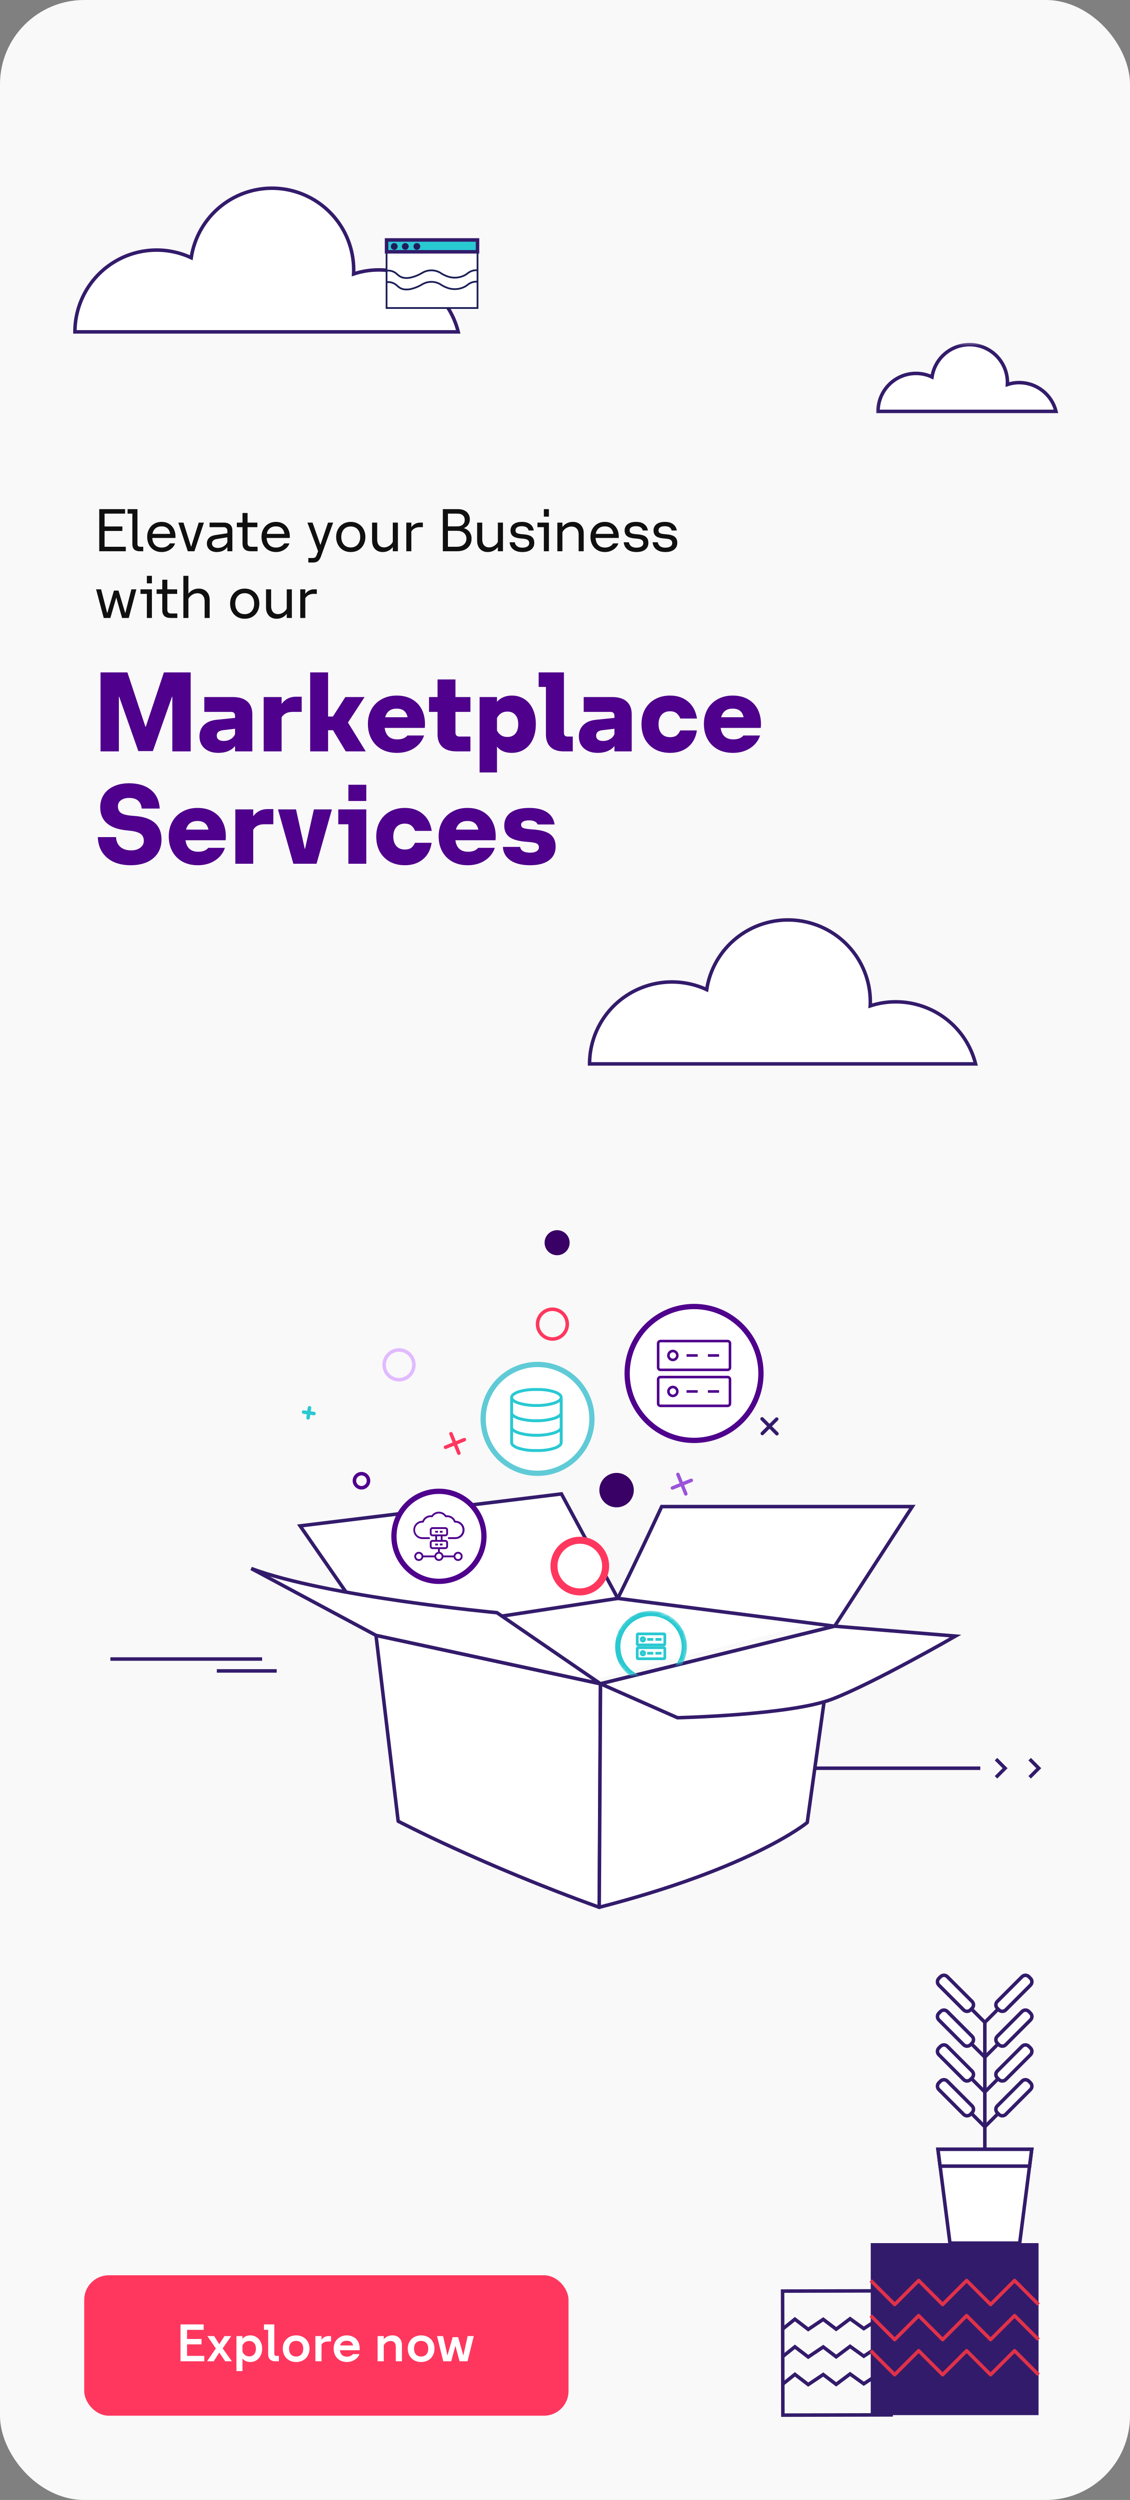<svg width="322" height="712" viewBox="0 0 322 712" fill="none" xmlns="http://www.w3.org/2000/svg">
<rect x="0" y="0" width="322" height="712" fill="#808080" stroke="none"/>
<rect width="322" height="712" rx="24" fill="#F9F9F9"/>
<mask id="mask0_2225_15883" style="mask-type:luminance" maskUnits="userSpaceOnUse" x="19" y="52" width="117" height="46">
<path d="M135.072 52H19V97.421H135.072V52Z" fill="white"/>
</mask>
<g mask="url(#mask0_2225_15883)">
<path d="M130.576 94.518H21.349C21.349 90.602 22.337 86.748 24.221 83.314C26.105 79.88 28.825 76.977 32.128 74.872C35.431 72.767 39.212 71.529 43.12 71.272C47.028 71.016 50.938 71.748 54.488 73.402C55.366 67.597 58.405 62.337 62.996 58.677C67.587 55.017 73.391 53.227 79.246 53.666C85.101 54.104 90.574 56.739 94.569 61.041C98.564 65.344 100.786 70.998 100.789 76.869C100.789 77.247 100.789 77.647 100.767 78.025C103.097 77.253 105.536 76.862 107.991 76.869C113.185 76.869 118.23 78.606 122.323 81.804C126.415 85.003 129.321 89.478 130.576 94.518Z" fill="white" stroke="#331B6B"/>
</g>
<mask id="mask1_2225_15883" style="mask-type:luminance" maskUnits="userSpaceOnUse" x="249" y="97" width="55" height="22">
<path d="M303 97.42H249.107V118.509H303V97.42Z" fill="white"/>
</mask>
<g mask="url(#mask1_2225_15883)">
<path d="M300.912 117.163H250.198C250.198 115.344 250.657 113.555 251.532 111.961C252.407 110.367 253.669 109.019 255.203 108.041C256.737 107.064 258.492 106.489 260.307 106.37C262.121 106.251 263.937 106.591 265.585 107.358C265.99 104.661 267.4 102.216 269.532 100.515C271.665 98.813 274.361 97.981 277.081 98.185C279.802 98.388 282.344 99.613 284.199 101.613C286.054 103.613 287.084 106.241 287.083 108.968C287.083 109.144 287.083 109.329 287.073 109.505C288.154 109.147 289.287 108.966 290.427 108.968C292.838 108.968 295.181 109.775 297.081 111.26C298.981 112.745 300.33 114.823 300.912 117.163Z" fill="white" stroke="#331B6B"/>
</g>
<path d="M111.857 70.191C111.856 70.095 111.883 70.001 111.936 69.92C111.989 69.84 112.064 69.777 112.152 69.74C112.241 69.702 112.338 69.692 112.433 69.71C112.527 69.728 112.614 69.774 112.682 69.841C112.75 69.909 112.797 69.995 112.816 70.089C112.835 70.183 112.826 70.281 112.789 70.37C112.753 70.459 112.691 70.534 112.611 70.588C112.531 70.641 112.437 70.67 112.341 70.67C112.214 70.67 112.091 70.62 112 70.53C111.91 70.44 111.858 70.318 111.857 70.191Z" fill="white" stroke="#1C1E56" stroke-width="0.5"/>
<path d="M115.008 70.19C115.007 70.095 115.035 70.002 115.087 69.922C115.14 69.843 115.215 69.78 115.303 69.743C115.391 69.707 115.487 69.697 115.581 69.715C115.675 69.733 115.761 69.778 115.828 69.845C115.896 69.912 115.942 69.998 115.962 70.091C115.981 70.184 115.972 70.281 115.936 70.37C115.9 70.458 115.838 70.533 115.759 70.587C115.68 70.64 115.587 70.669 115.492 70.669C115.429 70.67 115.366 70.658 115.307 70.634C115.249 70.61 115.195 70.575 115.15 70.53C115.105 70.486 115.07 70.433 115.045 70.374C115.021 70.316 115.008 70.254 115.008 70.19Z" fill="white" stroke="#1C1E56" stroke-width="0.5"/>
<path d="M118.306 70.191C118.305 70.095 118.333 70.001 118.385 69.92C118.438 69.84 118.513 69.777 118.602 69.74C118.69 69.702 118.788 69.692 118.882 69.71C118.976 69.728 119.063 69.774 119.131 69.841C119.199 69.909 119.246 69.995 119.265 70.089C119.284 70.183 119.275 70.281 119.238 70.37C119.202 70.459 119.14 70.534 119.06 70.588C118.98 70.641 118.887 70.67 118.791 70.67C118.663 70.67 118.541 70.62 118.45 70.53C118.359 70.44 118.308 70.318 118.306 70.191Z" fill="white" stroke="#1C1E56" stroke-width="0.5"/>
<path d="M136.074 71.715H110.154V87.724H136.074V71.715Z" fill="white" stroke="#1C1E56" stroke-width="0.5"/>
<path d="M110.153 68.335V71.715H136.073V68.335H110.153ZM112.34 70.67C112.245 70.669 112.152 70.64 112.073 70.587C111.994 70.534 111.933 70.458 111.897 70.37C111.861 70.282 111.852 70.185 111.871 70.091C111.89 69.998 111.936 69.912 112.004 69.845C112.072 69.778 112.158 69.733 112.251 69.715C112.345 69.697 112.442 69.707 112.529 69.744C112.617 69.781 112.692 69.843 112.745 69.922C112.797 70.002 112.825 70.095 112.825 70.19C112.824 70.318 112.772 70.44 112.682 70.53C112.591 70.619 112.469 70.67 112.341 70.67H112.34ZM115.491 70.67C115.396 70.67 115.302 70.642 115.222 70.589C115.143 70.537 115.081 70.462 115.044 70.373C115.007 70.285 114.997 70.188 115.016 70.094C115.034 70.001 115.08 69.915 115.148 69.847C115.215 69.779 115.301 69.734 115.395 69.715C115.489 69.697 115.586 69.706 115.674 69.743C115.762 69.78 115.837 69.842 115.89 69.922C115.943 70.001 115.971 70.095 115.97 70.19C115.97 70.317 115.92 70.439 115.83 70.529C115.74 70.618 115.619 70.669 115.492 70.67H115.491ZM118.79 70.67C118.694 70.669 118.601 70.64 118.522 70.587C118.444 70.534 118.382 70.458 118.346 70.37C118.31 70.282 118.301 70.185 118.32 70.091C118.339 69.998 118.386 69.912 118.453 69.845C118.521 69.778 118.607 69.733 118.701 69.715C118.794 69.697 118.891 69.707 118.979 69.744C119.067 69.781 119.142 69.843 119.194 69.922C119.247 70.002 119.275 70.095 119.274 70.19C119.273 70.318 119.222 70.44 119.131 70.529C119.041 70.619 118.918 70.67 118.791 70.67H118.79Z" fill="#29C9D2" stroke="#331B6B"/>
<path d="M112.826 70.19C112.826 70.286 112.797 70.38 112.744 70.459C112.691 70.539 112.615 70.601 112.527 70.638C112.438 70.674 112.341 70.684 112.247 70.665C112.153 70.647 112.066 70.6 111.999 70.533C111.931 70.465 111.885 70.379 111.866 70.285C111.847 70.191 111.857 70.093 111.894 70.005C111.93 69.916 111.992 69.841 112.072 69.787C112.152 69.734 112.245 69.706 112.341 69.706C112.405 69.706 112.468 69.718 112.527 69.742C112.586 69.766 112.639 69.802 112.684 69.847C112.729 69.892 112.765 69.946 112.789 70.005C112.813 70.063 112.826 70.126 112.826 70.19Z" stroke="#1C1E56" stroke-width="0.5"/>
<path d="M115.971 70.19C115.971 70.285 115.942 70.379 115.889 70.457C115.835 70.536 115.76 70.598 115.672 70.634C115.583 70.67 115.486 70.679 115.393 70.66C115.3 70.641 115.214 70.594 115.147 70.526C115.08 70.459 115.035 70.373 115.016 70.279C114.998 70.186 115.008 70.089 115.045 70.001C115.082 69.913 115.144 69.838 115.224 69.786C115.303 69.733 115.397 69.705 115.492 69.706C115.555 69.706 115.618 69.718 115.677 69.743C115.735 69.767 115.788 69.803 115.833 69.848C115.877 69.893 115.913 69.946 115.936 70.005C115.96 70.064 115.972 70.127 115.971 70.19Z" stroke="#1C1E56" stroke-width="0.5"/>
<path d="M119.275 70.19C119.275 70.286 119.246 70.38 119.193 70.459C119.14 70.539 119.064 70.601 118.976 70.638C118.887 70.674 118.79 70.684 118.696 70.665C118.602 70.647 118.516 70.6 118.448 70.533C118.38 70.465 118.334 70.379 118.315 70.285C118.297 70.191 118.306 70.093 118.343 70.005C118.38 69.916 118.442 69.841 118.521 69.787C118.601 69.734 118.695 69.706 118.791 69.706C118.854 69.706 118.917 69.718 118.976 69.742C119.035 69.767 119.088 69.802 119.133 69.847C119.178 69.892 119.214 69.946 119.238 70.005C119.263 70.064 119.275 70.126 119.275 70.19Z" stroke="#1C1E56" stroke-width="0.5"/>
<path d="M112.826 70.19C112.826 70.286 112.797 70.38 112.744 70.459C112.691 70.539 112.615 70.601 112.527 70.638C112.438 70.674 112.341 70.684 112.247 70.665C112.153 70.647 112.066 70.6 111.999 70.533C111.931 70.465 111.885 70.379 111.866 70.285C111.847 70.191 111.857 70.093 111.894 70.005C111.93 69.916 111.992 69.841 112.072 69.787C112.152 69.734 112.245 69.706 112.341 69.706C112.405 69.706 112.468 69.718 112.527 69.742C112.586 69.766 112.639 69.802 112.684 69.847C112.729 69.892 112.765 69.946 112.789 70.005C112.813 70.063 112.826 70.126 112.826 70.19Z" fill="#1C1E56"/>
<path d="M115.971 70.19C115.971 70.285 115.942 70.379 115.889 70.457C115.835 70.536 115.76 70.598 115.672 70.634C115.583 70.67 115.486 70.679 115.393 70.66C115.3 70.641 115.214 70.594 115.147 70.526C115.08 70.459 115.035 70.373 115.016 70.279C114.998 70.186 115.008 70.089 115.045 70.001C115.082 69.913 115.144 69.838 115.224 69.786C115.303 69.733 115.397 69.705 115.492 69.706C115.555 69.706 115.618 69.718 115.677 69.743C115.735 69.767 115.788 69.803 115.833 69.848C115.877 69.893 115.913 69.946 115.936 70.005C115.96 70.064 115.972 70.127 115.971 70.19Z" fill="#1C1E56"/>
<path d="M119.275 70.19C119.275 70.286 119.246 70.38 119.193 70.459C119.14 70.539 119.064 70.601 118.976 70.638C118.887 70.674 118.79 70.684 118.696 70.665C118.602 70.647 118.516 70.6 118.448 70.533C118.38 70.465 118.334 70.379 118.315 70.285C118.297 70.191 118.306 70.093 118.343 70.005C118.38 69.916 118.442 69.841 118.521 69.787C118.601 69.734 118.695 69.706 118.791 69.706C118.854 69.706 118.917 69.718 118.976 69.742C119.035 69.767 119.088 69.802 119.133 69.847C119.178 69.892 119.214 69.946 119.238 70.005C119.263 70.064 119.275 70.126 119.275 70.19Z" fill="#1C1E56"/>
<path d="M136.002 76.958C135.044 76.894 134.096 77.186 133.339 77.777C132.986 78.07 132.596 78.318 132.18 78.513C131.383 78.877 130.519 79.07 129.643 79.079C128.768 79.088 127.9 78.912 127.096 78.564C126.486 78.311 125.904 77.995 125.359 77.622C124.575 77.192 123.691 76.978 122.797 76.999C121.903 77.021 121.03 77.278 120.267 77.745C119.279 78.342 118.202 78.779 117.077 79.04C116.384 79.204 115.666 79.225 114.965 79.105C114.496 79.007 114.054 78.807 113.671 78.521C113.314 78.266 113.019 77.932 112.654 77.691C111.9 77.18 110.983 76.967 110.081 77.095" stroke="#1C1E56" stroke-width="0.5"/>
<path d="M136.002 80.224C135.044 80.16 134.096 80.452 133.339 81.043C132.986 81.338 132.596 81.587 132.18 81.783C131.383 82.147 130.519 82.34 129.643 82.349C128.768 82.357 127.9 82.182 127.096 81.834C126.486 81.581 125.904 81.265 125.359 80.892C124.575 80.462 123.691 80.247 122.797 80.269C121.903 80.29 121.03 80.547 120.267 81.014C119.278 81.612 118.202 82.049 117.077 82.31C116.384 82.473 115.666 82.495 114.965 82.374C114.496 82.276 114.054 82.077 113.671 81.79C113.314 81.535 113.019 81.202 112.654 80.961C111.9 80.449 110.983 80.237 110.081 80.365" stroke="#1C1E56" stroke-width="0.5"/>
<path d="M253.851 652.436L223 652.51L223.084 687.835L253.936 687.761L253.851 652.436Z" stroke="#331B6B"/>
<path d="M223.021 663.309L226.511 660.51L230.309 663.419L234.585 660.554L238.277 663.356L242.238 660.389L246.14 663.19L250.208 660.533L253.873 663.158" stroke="#331B6B"/>
<path d="M223.021 671.168L226.511 668.37L230.309 671.278L234.585 668.413L238.277 671.215L242.238 668.249L246.14 671.049L250.209 668.395L253.873 671.021" stroke="#331B6B"/>
<path d="M223.021 679.028L226.511 676.229L230.309 679.138L234.585 676.273L238.277 679.075L242.238 676.108L246.14 678.908L250.209 676.255L253.873 678.88" stroke="#331B6B"/>
<path d="M295.938 638.845H248.119V687.835H295.938V638.845Z" fill="#331B6B"/>
<path d="M293.995 612.125L293.378 616.922L290.568 638.847H270.698L267.89 616.921L267.273 612.125L293.995 612.125Z" fill="white" stroke="#331B6B"/>
<path d="M293.995 612.125L293.378 616.921H267.889L267.273 612.125H293.995Z" fill="white" stroke="#331B6B"/>
<path d="M280.635 612.124L280.636 575.975" stroke="#331B6B"/>
<path d="M286.449 599.906L280.635 605.72L274.821 599.903" stroke="#331B6B"/>
<path d="M293.644 593.189L293.167 592.713C292.634 592.179 291.769 592.179 291.236 592.713L284.178 599.771C283.644 600.304 283.644 601.169 284.178 601.702L284.654 602.179C285.188 602.712 286.052 602.712 286.586 602.179L293.644 595.121C294.177 594.587 294.177 593.723 293.644 593.189Z" fill="white" stroke="#331B6B" stroke-width="1"/>
<path d="M276.525 602.179L277.002 601.702C277.535 601.169 277.535 600.304 277.002 599.77L269.943 592.711C269.409 592.177 268.545 592.177 268.011 592.711L267.534 593.187C267.001 593.721 267.001 594.586 267.534 595.119L274.593 602.179C275.127 602.712 275.991 602.712 276.525 602.179Z" fill="white" stroke="#331B6B"/>
<path d="M286.449 589.993L280.635 595.806L274.822 589.989" stroke="#331B6B"/>
<path d="M293.644 583.275L293.167 582.798C292.634 582.265 291.769 582.265 291.236 582.798L284.178 589.856C283.645 590.39 283.645 591.254 284.178 591.788L284.655 592.264C285.188 592.798 286.053 592.798 286.586 592.264L293.644 585.206C294.177 584.673 294.177 583.808 293.644 583.275Z" fill="white" stroke="#331B6B" stroke-width="1"/>
<path d="M276.525 592.264L277.002 591.787C277.535 591.254 277.536 590.389 277.002 589.856L269.943 582.796C269.41 582.263 268.545 582.263 268.012 582.796L267.535 583.273C267.002 583.806 267.001 584.671 267.535 585.204L274.594 592.264C275.127 592.797 275.992 592.797 276.525 592.264Z" fill="white" stroke="#331B6B"/>
<path d="M286.45 580.077L280.636 585.891L274.822 580.074" stroke="#331B6B"/>
<path d="M293.645 573.359L293.168 572.883C292.635 572.349 291.77 572.349 291.237 572.883L284.179 579.941C283.645 580.474 283.645 581.339 284.179 581.872L284.655 582.349C285.188 582.882 286.053 582.882 286.586 582.349L293.645 575.291C294.178 574.757 294.178 573.893 293.645 573.359Z" fill="white" stroke="#331B6B" stroke-width="1"/>
<path d="M276.526 582.35L277.003 581.873C277.536 581.34 277.536 580.475 277.003 579.941L269.944 572.882C269.41 572.348 268.546 572.348 268.012 572.882L267.535 573.358C267.002 573.892 267.002 574.757 267.535 575.29L274.594 582.35C275.128 582.883 275.992 582.883 276.526 582.35Z" fill="white" stroke="#331B6B"/>
<path d="M286.45 570.164L280.636 575.978L274.823 570.161" stroke="#331B6B"/>
<path d="M293.645 563.444L293.169 562.968C292.635 562.434 291.771 562.434 291.237 562.968L284.179 570.026C283.646 570.559 283.646 571.424 284.179 571.957L284.656 572.434C285.189 572.967 286.054 572.967 286.587 572.434L293.645 565.376C294.179 564.842 294.179 563.978 293.645 563.444Z" fill="white" stroke="#331B6B" stroke-width="1"/>
<path d="M276.526 572.433L277.003 571.957C277.537 571.423 277.537 570.559 277.003 570.025L269.944 562.966C269.411 562.432 268.546 562.432 268.013 562.965L267.536 563.442C267.003 563.975 267.003 564.84 267.536 565.374L274.595 572.433C275.128 572.967 275.993 572.967 276.526 572.433Z" fill="white" stroke="#331B6B"/>
<path d="M295.939 656.329L289.108 649.497L282.276 656.328L275.445 649.497L268.614 656.328L261.783 649.496L254.951 656.327L248.12 649.495" stroke="#E03248" stroke-linejoin="round"/>
<path d="M295.938 666.326L289.107 659.494L282.276 666.325L275.445 659.494L268.61 666.325L261.779 659.493L254.948 666.324L248.117 659.492" stroke="#E03248" stroke-linejoin="round"/>
<path d="M295.938 676.325L289.107 669.494L282.275 676.325L275.444 669.494L268.61 676.322L261.779 669.49L254.948 676.321L248.117 669.49" stroke="#E03248" stroke-linejoin="round"/>
<path d="M210.63 503.594H279.343" stroke="#331B6B"/>
<path d="M283.821 501.007L286.407 503.594L283.821 506.181" stroke="#331B6B"/>
<path d="M293.413 501.008L296 503.594L293.413 506.181" stroke="#331B6B"/>
<path d="M31.462 472.498H74.687" stroke="#331B6B"/>
<path d="M61.785 475.881H78.841" stroke="#331B6B"/>
<path d="M176.046 455.221L159.987 425.47L85.523 434.578L107.144 465.753L176.046 455.221Z" fill="white" stroke="#331B6B"/>
<path d="M107.142 465.753L113.465 518.687C113.465 518.687 137.21 531.156 170.807 543.216L171.117 479.548L107.142 465.753Z" fill="white" stroke="#331B6B" stroke-linejoin="round"/>
<path d="M171.117 479.545L237.834 463.142L230.024 519.059C230.024 519.059 214.663 531.9 170.747 543.199L171.117 479.545Z" fill="white" stroke="#331B6B" stroke-linecap="round" stroke-linejoin="round"/>
<path d="M113.696 465.492L171.117 477.867L228.536 463.142L176.882 455.966L113.696 465.492Z" fill="white"/>
<path d="M176.046 455.221C176.046 455.221 180.741 445.855 188.552 429.081H259.967L237.835 463.142L176.046 455.221Z" fill="white" stroke="#331B6B"/>
<path d="M237.834 463.142L171.117 479.545L193.06 489.214C193.06 489.214 225.287 488.468 237.163 483.902C249.038 479.335 272.286 465.962 272.286 465.962L237.834 463.142Z" fill="white" stroke="#331B6B"/>
<path opacity="0.998" d="M176.88 455.966V476.177L228.534 463.142L176.88 455.966Z" fill="white"/>
<path d="M171.117 479.545L141.609 459.297C141.609 459.297 93.35 454.825 71.588 446.717L107.14 465.752L171.117 479.545Z" fill="white" stroke="#331B6B"/>
<mask id="mask2_2225_15883" style="mask-type:luminance" maskUnits="userSpaceOnUse" x="174" y="458" width="22" height="20">
<path d="M179.698 477.128L195.066 473.455C195.066 473.455 199.34 463.506 188.932 459.397C178.523 455.288 174.979 466.679 174.979 466.679L174.667 472.737L179 477.128H179.698Z" fill="white"/>
</mask>
<g mask="url(#mask2_2225_15883)">
<path d="M185.511 478.468C190.745 478.468 194.988 474.224 194.988 468.99C194.988 463.756 190.745 459.513 185.511 459.513C180.277 459.513 176.034 463.756 176.034 468.99C176.034 474.224 180.277 478.468 185.511 478.468Z" stroke="#29C9D2" stroke-width="1.5"/>
</g>
<path d="M88.191 400.939L87.788 403.808" stroke="#29C9D2" stroke-width="1" stroke-linecap="round"/>
<path d="M86.51 402.166L89.469 402.582" stroke="#29C9D2" stroke-width="1" stroke-linecap="round"/>
<path d="M165.218 453.827C169.529 453.827 173.023 450.332 173.023 446.022C173.023 441.711 169.529 438.217 165.218 438.217C160.908 438.217 157.413 441.711 157.413 446.022C157.413 450.332 160.908 453.827 165.218 453.827Z" fill="white"/>
<path d="M165.218 453.381C169.283 453.381 172.577 450.086 172.577 446.022C172.577 441.958 169.283 438.663 165.218 438.663C161.154 438.663 157.859 441.958 157.859 446.022C157.859 450.086 161.154 453.381 165.218 453.381Z" stroke="#FF375E" stroke-width="2"/>
<path d="M175.699 429.297C178.409 429.297 180.605 427.101 180.605 424.391C180.605 421.682 178.409 419.485 175.699 419.485C172.99 419.485 170.793 421.682 170.793 424.391C170.793 427.101 172.99 429.297 175.699 429.297Z" fill="#390065"/>
<path d="M158.752 357.492C160.722 357.492 162.319 355.895 162.319 353.924C162.319 351.954 160.722 350.356 158.752 350.356C156.781 350.356 155.184 351.954 155.184 353.924C155.184 355.895 156.781 357.492 158.752 357.492Z" fill="#390065"/>
<path d="M157.413 381.353C159.753 381.353 161.65 379.456 161.65 377.116C161.65 374.776 159.753 372.879 157.413 372.879C155.073 372.879 153.177 374.776 153.177 377.116C153.177 379.456 155.073 381.353 157.413 381.353Z" stroke="#FF375E"/>
<path d="M113.706 392.949C116.046 392.949 117.943 391.052 117.943 388.712C117.943 386.372 116.046 384.475 113.706 384.475C111.366 384.475 109.469 386.372 109.469 388.712C109.469 391.052 111.366 392.949 113.706 392.949Z" stroke="#E1BAFF"/>
<path d="M103.002 423.722C104.111 423.722 105.009 422.824 105.009 421.715C105.009 420.607 104.111 419.708 103.002 419.708C101.894 419.708 100.995 420.607 100.995 421.715C100.995 422.824 101.894 423.722 103.002 423.722Z" stroke="#4F008C"/>
<path d="M153.177 419.932C161.921 419.932 169.009 412.843 169.009 404.099C169.009 395.355 161.921 388.266 153.177 388.266C144.432 388.266 137.344 395.355 137.344 404.099C137.344 412.843 144.432 419.932 153.177 419.932Z" fill="white"/>
<path d="M153.177 419.598C161.736 419.598 168.675 412.659 168.675 404.099C168.675 395.54 161.736 388.601 153.177 388.601C144.617 388.601 137.678 395.54 137.678 404.099C137.678 412.659 144.617 419.598 153.177 419.598Z" stroke="#60CBD6" stroke-width="1.5"/>
<path d="M152.436 395.323C150.797 395.294 149.162 395.525 147.595 396.009C147.036 396.182 146.511 396.451 146.044 396.804C145.859 396.937 145.705 397.108 145.591 397.305C145.477 397.503 145.406 397.722 145.382 397.948V397.967C145.379 397.982 145.377 397.997 145.376 398.012V402.33C145.376 402.338 145.376 402.347 145.376 402.356V406.467C145.376 406.475 145.376 406.484 145.376 406.493V410.837C145.389 411.076 145.457 411.308 145.572 411.518C145.688 411.727 145.85 411.907 146.045 412.045C146.512 412.398 147.037 412.667 147.596 412.841C149.163 413.324 150.798 413.555 152.437 413.526H153.268C154.906 413.555 156.538 413.324 158.103 412.841C158.662 412.667 159.187 412.398 159.654 412.045C159.85 411.907 160.012 411.727 160.129 411.518C160.246 411.309 160.314 411.076 160.329 410.837V397.971C160.327 397.958 160.325 397.945 160.323 397.932C160.295 397.708 160.222 397.491 160.107 397.297C159.991 397.102 159.837 396.933 159.654 396.801C159.186 396.449 158.662 396.18 158.102 396.006C156.537 395.523 154.905 395.291 153.268 395.321H152.436V395.323ZM152.436 396.15H153.267C154.814 396.123 156.356 396.339 157.836 396.79C158.301 396.934 158.738 397.155 159.13 397.443C159.407 397.669 159.499 397.858 159.499 398.012C159.499 398.156 159.402 398.347 159.103 398.575C158.68 398.865 158.214 399.086 157.721 399.228C156.139 399.683 154.499 399.9 152.854 399.874C151.206 399.9 149.563 399.683 147.98 399.228C147.487 399.086 147.02 398.865 146.597 398.575C146.299 398.347 146.208 398.156 146.208 398.012C146.222 397.896 146.261 397.785 146.324 397.686C146.387 397.588 146.472 397.505 146.571 397.443C146.965 397.155 147.403 396.934 147.869 396.79C149.349 396.339 150.89 396.123 152.436 396.15ZM159.497 399.305V402.356C159.497 402.499 159.399 402.69 159.101 402.918C158.678 403.209 158.211 403.429 157.718 403.571C156.137 404.026 154.497 404.244 152.851 404.217C151.204 404.244 149.561 404.026 147.977 403.571C147.485 403.429 147.018 403.209 146.595 402.918C146.297 402.69 146.206 402.499 146.206 402.356C146.206 402.343 146.206 402.33 146.206 402.317V399.309C146.674 399.617 147.185 399.854 147.722 400.014C149.388 400.498 151.117 400.728 152.851 400.699C154.582 400.728 156.308 400.497 157.971 400.014C158.512 399.854 159.026 399.615 159.497 399.305ZM159.497 403.649V406.493C159.497 406.636 159.399 406.827 159.101 407.055C158.678 407.346 158.211 407.566 157.718 407.708C156.137 408.163 154.497 408.381 152.851 408.354C151.204 408.381 149.561 408.163 147.977 407.708C147.484 407.566 147.018 407.346 146.595 407.055C146.297 406.827 146.206 406.636 146.206 406.493C146.206 406.48 146.206 406.467 146.206 406.454V403.655C146.674 403.963 147.185 404.2 147.722 404.36C149.388 404.843 151.117 405.074 152.851 405.045C154.582 405.074 156.308 404.843 157.971 404.36C158.512 404.199 159.026 403.96 159.497 403.649ZM159.497 407.786V410.837C159.497 410.991 159.405 411.18 159.127 411.405C158.736 411.694 158.299 411.915 157.834 412.058C156.354 412.51 154.812 412.726 153.265 412.698H152.436C150.889 412.726 149.348 412.51 147.868 412.058C147.402 411.914 146.963 411.694 146.57 411.405C146.47 411.344 146.386 411.261 146.323 411.163C146.26 411.064 146.22 410.953 146.206 410.837V407.792C146.675 408.099 147.186 408.337 147.723 408.497C149.389 408.98 151.117 409.211 152.852 409.182C154.583 409.211 156.309 408.98 157.972 408.497C158.512 408.336 159.027 408.097 159.497 407.786Z" fill="#29C9D2"/>
<path d="M125.079 450.705C132.345 450.705 138.236 444.814 138.236 437.548C138.236 430.282 132.345 424.391 125.079 424.391C117.813 424.391 111.922 430.282 111.922 437.548C111.922 444.814 117.813 450.705 125.079 450.705Z" fill="white"/>
<path d="M125.079 450.37C132.161 450.37 137.901 444.629 137.901 437.548C137.901 430.466 132.161 424.725 125.079 424.725C117.998 424.725 112.257 430.466 112.257 437.548C112.257 444.629 117.998 450.37 125.079 450.37Z" stroke="#4F008C" stroke-width="1.5"/>
<path d="M117.786 435.72C117.786 435.037 118.054 434.382 118.533 433.895C119.012 433.408 119.663 433.13 120.345 433.119C120.548 432.655 120.881 432.26 121.304 431.983C121.727 431.706 122.222 431.558 122.727 431.558C122.814 431.556 122.901 431.56 122.987 431.571C123.23 431.248 123.544 430.985 123.905 430.805C124.266 430.624 124.664 430.53 125.068 430.53C125.472 430.53 125.87 430.624 126.231 430.805C126.593 430.985 126.907 431.248 127.149 431.571C127.238 431.571 127.321 431.558 127.409 431.558C127.915 431.558 128.41 431.706 128.833 431.983C129.256 432.26 129.589 432.655 129.791 433.119C130.481 433.124 131.141 433.403 131.625 433.895C132.108 434.387 132.377 435.051 132.372 435.74C132.366 436.43 132.087 437.09 131.595 437.574C131.104 438.057 130.44 438.326 129.75 438.321H127.67V437.8H129.751C130.297 437.792 130.819 437.57 131.203 437.18C131.586 436.791 131.801 436.266 131.801 435.719C131.801 435.173 131.586 434.648 131.203 434.259C130.819 433.869 130.297 433.647 129.751 433.639H129.631C129.575 433.642 129.52 433.627 129.473 433.596C129.426 433.565 129.39 433.52 129.371 433.467C129.228 433.061 128.962 432.709 128.611 432.461C128.26 432.212 127.84 432.078 127.409 432.078C127.298 432.08 127.186 432.089 127.076 432.107C127.026 432.115 126.975 432.108 126.929 432.088C126.883 432.068 126.844 432.034 126.816 431.992C126.628 431.7 126.369 431.46 126.063 431.294C125.758 431.128 125.416 431.041 125.068 431.041C124.721 431.041 124.379 431.128 124.073 431.294C123.768 431.46 123.509 431.7 123.321 431.992C123.293 432.034 123.254 432.068 123.208 432.088C123.161 432.108 123.11 432.115 123.061 432.107C122.95 432.089 122.839 432.08 122.728 432.078C122.297 432.079 121.876 432.213 121.525 432.463C121.173 432.712 120.908 433.065 120.765 433.472C120.746 433.525 120.711 433.571 120.664 433.601C120.617 433.632 120.562 433.647 120.505 433.644H120.387C120.111 433.64 119.837 433.691 119.581 433.794C119.325 433.896 119.092 434.049 118.896 434.243C118.699 434.436 118.543 434.667 118.437 434.921C118.33 435.176 118.275 435.449 118.275 435.725C118.275 436.001 118.33 436.274 118.437 436.528C118.543 436.783 118.699 437.013 118.896 437.207C119.092 437.401 119.325 437.553 119.581 437.656C119.837 437.759 120.111 437.81 120.387 437.806H122.469V438.326H120.387C120.045 438.326 119.706 438.258 119.39 438.127C119.074 437.996 118.787 437.804 118.546 437.562C118.304 437.32 118.113 437.033 117.982 436.717C117.852 436.4 117.785 436.062 117.786 435.72ZM124.808 435.98H124.03V436.5H124.81L124.808 435.98ZM126.109 435.98H125.328V436.5H126.109V435.98ZM124.03 440.142H124.81V439.621H124.03V440.142ZM125.33 440.142H126.111V439.621H125.33V440.142ZM131.833 443.264C131.833 443.586 131.714 443.898 131.498 444.137C131.281 444.377 130.984 444.527 130.663 444.56C130.342 444.592 130.02 444.504 129.761 444.312C129.501 444.121 129.322 443.84 129.258 443.524H126.343C126.283 443.818 126.124 444.082 125.891 444.272C125.659 444.461 125.369 444.565 125.069 444.565C124.769 444.565 124.478 444.461 124.246 444.272C124.013 444.082 123.854 443.818 123.794 443.524H120.621C120.557 443.839 120.377 444.12 120.118 444.311C119.858 444.502 119.537 444.59 119.216 444.558C118.895 444.525 118.598 444.375 118.382 444.136C118.166 443.897 118.046 443.586 118.046 443.264C118.046 442.941 118.166 442.631 118.382 442.391C118.598 442.152 118.895 442.002 119.216 441.97C119.537 441.937 119.858 442.025 120.118 442.216C120.377 442.407 120.557 442.688 120.621 443.004H123.794C123.845 442.754 123.969 442.524 124.149 442.344C124.329 442.164 124.559 442.04 124.808 441.989V441.182H123.247C123.04 441.182 122.842 441.1 122.696 440.953C122.549 440.807 122.467 440.608 122.467 440.401V439.361C122.467 439.154 122.549 438.956 122.696 438.809C122.842 438.663 123.04 438.581 123.247 438.581H124.03V437.54H123.249C123.042 437.54 122.844 437.458 122.697 437.312C122.551 437.165 122.469 436.967 122.469 436.76V435.72C122.469 435.513 122.551 435.314 122.697 435.168C122.844 435.021 123.042 434.939 123.249 434.939H126.891C127.098 434.939 127.296 435.021 127.443 435.168C127.589 435.314 127.671 435.513 127.671 435.72V436.76C127.671 436.967 127.589 437.166 127.443 437.312C127.296 437.458 127.098 437.541 126.891 437.541H126.11V438.581H126.891C127.098 438.581 127.296 438.663 127.443 438.809C127.589 438.956 127.671 439.154 127.671 439.361V440.402C127.671 440.609 127.589 440.807 127.443 440.954C127.296 441.1 127.098 441.182 126.891 441.182H125.33V441.988C125.58 442.039 125.809 442.162 125.989 442.343C126.17 442.523 126.293 442.752 126.344 443.002H129.257C129.321 442.686 129.5 442.405 129.76 442.214C130.02 442.022 130.341 441.934 130.662 441.966C130.983 441.999 131.281 442.149 131.497 442.389C131.713 442.628 131.833 442.94 131.832 443.262L131.833 443.264ZM123.249 437.02H126.891C126.925 437.02 126.959 437.013 126.99 437C127.022 436.987 127.051 436.968 127.075 436.944C127.099 436.92 127.118 436.891 127.132 436.86C127.145 436.828 127.152 436.794 127.152 436.76V435.72C127.152 435.651 127.124 435.585 127.075 435.536C127.027 435.487 126.961 435.46 126.892 435.46H123.248C123.179 435.46 123.113 435.487 123.064 435.536C123.015 435.585 122.988 435.651 122.988 435.72V436.76C122.988 436.829 123.015 436.895 123.064 436.944C123.113 436.992 123.179 437.02 123.248 437.02H123.249ZM124.55 438.581H125.591V437.54H124.548L124.55 438.581ZM123.249 440.662H126.891C126.925 440.662 126.959 440.655 126.991 440.642C127.022 440.629 127.051 440.61 127.075 440.586C127.1 440.562 127.119 440.533 127.132 440.501C127.145 440.469 127.152 440.436 127.152 440.401V439.361C127.152 439.292 127.124 439.226 127.075 439.177C127.027 439.129 126.961 439.101 126.892 439.101H123.248C123.179 439.101 123.113 439.129 123.064 439.177C123.015 439.226 122.988 439.292 122.988 439.361V440.402C122.988 440.471 123.015 440.537 123.064 440.586C123.113 440.634 123.179 440.662 123.248 440.662H123.249ZM120.127 443.263C120.127 443.108 120.081 442.958 119.996 442.829C119.91 442.701 119.788 442.601 119.645 442.542C119.503 442.483 119.346 442.467 119.194 442.497C119.043 442.527 118.904 442.602 118.795 442.711C118.686 442.82 118.611 442.959 118.581 443.111C118.551 443.262 118.567 443.419 118.626 443.561C118.685 443.704 118.785 443.826 118.913 443.912C119.041 443.998 119.192 444.043 119.347 444.043C119.554 444.043 119.752 443.961 119.898 443.815C120.044 443.669 120.127 443.47 120.127 443.264L120.127 443.263ZM125.849 443.263C125.849 443.108 125.804 442.958 125.718 442.829C125.632 442.701 125.51 442.601 125.368 442.542C125.225 442.483 125.068 442.467 124.917 442.497C124.765 442.527 124.626 442.602 124.517 442.711C124.408 442.82 124.333 442.959 124.303 443.111C124.273 443.262 124.289 443.419 124.348 443.561C124.407 443.704 124.507 443.826 124.635 443.912C124.764 443.998 124.914 444.043 125.069 444.043C125.276 444.043 125.474 443.961 125.62 443.815C125.766 443.669 125.849 443.47 125.849 443.264L125.849 443.263ZM131.311 443.263C131.311 443.108 131.266 442.958 131.18 442.829C131.094 442.701 130.972 442.601 130.83 442.542C130.687 442.483 130.53 442.467 130.379 442.497C130.227 442.527 130.088 442.602 129.979 442.711C129.87 442.82 129.796 442.959 129.765 443.111C129.735 443.262 129.751 443.419 129.81 443.561C129.869 443.704 129.969 443.826 130.097 443.912C130.226 443.998 130.377 444.043 130.531 444.043C130.738 444.043 130.936 443.961 131.082 443.815C131.228 443.669 131.311 443.47 131.311 443.264L131.311 443.263Z" fill="#4F008C"/>
<path d="M197.776 410.565C208.491 410.565 217.177 401.879 217.177 391.165C217.177 380.45 208.491 371.764 197.776 371.764C187.061 371.764 178.375 380.45 178.375 391.165C178.375 401.879 187.061 410.565 197.776 410.565Z" fill="white"/>
<path d="M197.776 410.231C208.306 410.231 216.842 401.694 216.842 391.164C216.842 380.634 208.306 372.098 197.776 372.098C187.246 372.098 178.71 380.634 178.71 391.164C178.71 401.694 187.246 410.231 197.776 410.231Z" stroke="#4F008C" stroke-width="1.5"/>
<path d="M207.351 390.5H188.198C187.927 390.5 187.668 390.393 187.476 390.202C187.284 390.01 187.176 389.751 187.176 389.48V382.596C187.176 382.325 187.284 382.066 187.476 381.874C187.668 381.683 187.927 381.576 188.198 381.576H207.354C207.625 381.576 207.885 381.683 208.076 381.874C208.268 382.066 208.376 382.325 208.376 382.596V389.483C208.375 389.753 208.267 390.013 208.074 390.204C207.882 390.394 207.622 390.501 207.351 390.5ZM188.198 382.308C188.122 382.308 188.049 382.338 187.994 382.392C187.94 382.446 187.91 382.52 187.91 382.596V389.483C187.91 389.559 187.94 389.632 187.994 389.686C188.049 389.74 188.122 389.771 188.198 389.771H207.354C207.431 389.771 207.504 389.74 207.558 389.686C207.612 389.632 207.642 389.559 207.643 389.483V382.596C207.642 382.52 207.612 382.446 207.558 382.392C207.504 382.338 207.431 382.308 207.354 382.308H188.198Z" fill="#4F008C"/>
<path d="M191.739 387.674C191.415 387.674 191.099 387.578 190.83 387.398C190.561 387.219 190.351 386.963 190.228 386.664C190.104 386.365 190.071 386.036 190.134 385.719C190.198 385.402 190.353 385.11 190.582 384.881C190.811 384.653 191.102 384.497 191.42 384.434C191.737 384.371 192.066 384.403 192.365 384.527C192.664 384.651 192.919 384.86 193.099 385.129C193.279 385.398 193.375 385.715 193.375 386.038C193.374 386.472 193.202 386.888 192.895 387.195C192.589 387.501 192.173 387.674 191.739 387.674ZM191.739 385.136C191.56 385.136 191.386 385.189 191.238 385.288C191.089 385.387 190.974 385.528 190.905 385.693C190.837 385.858 190.819 386.039 190.854 386.214C190.889 386.389 190.975 386.55 191.101 386.676C191.227 386.802 191.388 386.888 191.563 386.923C191.738 386.958 191.919 386.94 192.084 386.872C192.249 386.804 192.39 386.688 192.489 386.54C192.588 386.391 192.641 386.217 192.641 386.038C192.641 385.799 192.546 385.57 192.377 385.401C192.208 385.231 191.978 385.136 191.739 385.136Z" fill="#4F008C"/>
<path d="M198.815 385.671H195.631V386.405H198.815V385.671Z" fill="#4F008C"/>
<path d="M204.901 385.671H201.718V386.405H204.901V385.671Z" fill="#4F008C"/>
<path d="M207.351 400.753H188.198C187.928 400.753 187.668 400.646 187.476 400.455C187.285 400.264 187.177 400.004 187.176 399.733V392.849C187.177 392.578 187.285 392.318 187.476 392.127C187.668 391.936 187.928 391.829 188.198 391.829H207.354C207.625 391.829 207.884 391.936 208.076 392.127C208.268 392.318 208.376 392.578 208.376 392.849V399.733C208.375 400.004 208.266 400.264 208.074 400.455C207.882 400.646 207.622 400.753 207.351 400.753ZM188.198 392.56C188.122 392.561 188.049 392.591 187.994 392.645C187.94 392.699 187.91 392.772 187.91 392.849V399.733C187.91 399.81 187.94 399.883 187.994 399.937C188.049 399.991 188.122 400.021 188.198 400.022H207.354C207.431 400.021 207.504 399.991 207.558 399.937C207.612 399.883 207.642 399.81 207.643 399.733V392.849C207.642 392.772 207.612 392.699 207.558 392.645C207.504 392.591 207.431 392.561 207.354 392.56H188.198Z" fill="#4F008C"/>
<path d="M191.739 397.926C191.415 397.926 191.099 397.83 190.83 397.65C190.561 397.47 190.351 397.215 190.228 396.916C190.104 396.617 190.071 396.288 190.134 395.971C190.198 395.653 190.353 395.362 190.582 395.133C190.811 394.904 191.102 394.749 191.42 394.685C191.737 394.622 192.066 394.655 192.365 394.779C192.664 394.902 192.919 395.112 193.099 395.381C193.279 395.65 193.375 395.966 193.375 396.29C193.374 396.724 193.202 397.14 192.895 397.446C192.589 397.753 192.173 397.926 191.739 397.926ZM191.739 395.39C191.56 395.39 191.386 395.443 191.238 395.542C191.089 395.642 190.974 395.782 190.905 395.947C190.837 396.112 190.819 396.294 190.854 396.469C190.889 396.644 190.975 396.804 191.101 396.931C191.227 397.057 191.388 397.143 191.563 397.178C191.738 397.212 191.919 397.194 192.084 397.126C192.249 397.058 192.39 396.942 192.489 396.794C192.588 396.646 192.641 396.471 192.641 396.293C192.641 396.053 192.546 395.824 192.377 395.655C192.208 395.485 191.978 395.39 191.739 395.39V395.39Z" fill="#4F008C"/>
<path d="M198.815 395.926H195.631V396.659H198.815V395.926Z" fill="#4F008C"/>
<path d="M204.901 395.926H201.718V396.659H204.901V395.926Z" fill="#4F008C"/>
<path d="M189.19 468.618H181.832C181.727 468.618 181.628 468.577 181.554 468.504C181.48 468.43 181.439 468.33 181.439 468.226V465.581C181.439 465.477 181.48 465.377 181.554 465.303C181.628 465.23 181.727 465.189 181.832 465.189H189.191C189.295 465.189 189.395 465.23 189.469 465.303C189.542 465.377 189.584 465.477 189.584 465.581V468.227C189.584 468.331 189.542 468.431 189.468 468.504C189.394 468.578 189.294 468.619 189.19 468.618ZM181.832 465.47C181.802 465.47 181.774 465.482 181.753 465.503C181.732 465.523 181.721 465.551 181.72 465.581V468.227C181.721 468.257 181.732 468.285 181.753 468.306C181.774 468.326 181.802 468.338 181.832 468.338H189.191C189.221 468.338 189.249 468.326 189.27 468.306C189.29 468.285 189.302 468.257 189.302 468.227V465.581C189.302 465.551 189.29 465.523 189.27 465.503C189.249 465.482 189.221 465.47 189.191 465.47H181.832Z" fill="#29C9D2" stroke="#29C9D2" stroke-width="0.5"/>
<path d="M183.191 467.532C183.067 467.532 182.945 467.495 182.842 467.426C182.738 467.357 182.658 467.259 182.61 467.144C182.563 467.029 182.55 466.903 182.574 466.781C182.599 466.659 182.658 466.547 182.746 466.459C182.834 466.371 182.946 466.311 183.068 466.287C183.19 466.262 183.317 466.275 183.432 466.323C183.547 466.37 183.645 466.451 183.714 466.554C183.783 466.658 183.82 466.779 183.82 466.904C183.82 467.07 183.754 467.23 183.636 467.348C183.518 467.466 183.358 467.532 183.191 467.532ZM183.191 466.557C183.123 466.557 183.056 466.577 182.999 466.615C182.942 466.653 182.897 466.708 182.871 466.771C182.845 466.834 182.838 466.904 182.851 466.971C182.865 467.038 182.898 467.1 182.946 467.149C182.995 467.197 183.056 467.23 183.124 467.243C183.191 467.257 183.26 467.25 183.324 467.224C183.387 467.197 183.441 467.153 183.479 467.096C183.517 467.039 183.538 466.972 183.538 466.904C183.538 466.812 183.501 466.724 183.436 466.659C183.371 466.594 183.283 466.557 183.191 466.557Z" fill="#29C9D2" stroke="#29C9D2" stroke-width="0.5"/>
<path d="M185.91 466.763H184.687V467.045H185.91V466.763Z" fill="#29C9D2" stroke="#29C9D2" stroke-width="0.5"/>
<path d="M188.249 466.763H187.026V467.045H188.249V466.763Z" fill="#29C9D2" stroke="#29C9D2" stroke-width="0.5"/>
<path d="M189.191 472.559H181.832C181.728 472.559 181.628 472.517 181.554 472.444C181.48 472.37 181.439 472.271 181.439 472.167V469.521C181.439 469.417 181.48 469.317 181.554 469.244C181.628 469.17 181.728 469.129 181.832 469.129H189.191C189.295 469.129 189.395 469.17 189.469 469.244C189.543 469.317 189.584 469.417 189.584 469.521V472.167C189.584 472.271 189.542 472.37 189.468 472.444C189.395 472.517 189.295 472.559 189.191 472.559ZM181.832 469.41C181.802 469.41 181.774 469.422 181.753 469.443C181.732 469.463 181.721 469.492 181.721 469.521V472.167C181.721 472.196 181.732 472.224 181.753 472.245C181.774 472.266 181.802 472.277 181.832 472.277H189.191C189.221 472.277 189.249 472.266 189.27 472.245C189.291 472.224 189.302 472.196 189.302 472.167V469.521C189.302 469.492 189.291 469.463 189.27 469.443C189.249 469.422 189.221 469.41 189.191 469.41H181.832Z" fill="#29C9D2" stroke="#29C9D2" stroke-width="0.5"/>
<path d="M183.191 471.472C183.067 471.472 182.945 471.435 182.842 471.366C182.738 471.297 182.658 471.199 182.61 471.084C182.563 470.969 182.55 470.843 182.574 470.721C182.599 470.599 182.659 470.487 182.747 470.399C182.835 470.311 182.947 470.251 183.069 470.226C183.191 470.202 183.317 470.215 183.432 470.262C183.547 470.31 183.645 470.39 183.714 470.494C183.783 470.597 183.82 470.719 183.82 470.843C183.82 471.01 183.754 471.17 183.636 471.288C183.518 471.406 183.358 471.472 183.191 471.472ZM183.191 470.498C183.123 470.498 183.056 470.518 182.999 470.556C182.942 470.594 182.897 470.648 182.871 470.711C182.845 470.775 182.838 470.844 182.851 470.912C182.865 470.979 182.898 471.041 182.946 471.089C182.995 471.138 183.056 471.171 183.124 471.184C183.191 471.197 183.261 471.19 183.324 471.164C183.387 471.138 183.441 471.094 183.479 471.037C183.517 470.98 183.538 470.913 183.538 470.844C183.538 470.752 183.501 470.664 183.436 470.599C183.371 470.534 183.283 470.498 183.191 470.498Z" fill="#29C9D2" stroke="#29C9D2" stroke-width="0.5"/>
<path d="M185.91 470.703H184.687V470.985H185.91V470.703Z" fill="#29C9D2" stroke="#29C9D2" stroke-width="0.5"/>
<path d="M188.249 470.703H187.026V470.985H188.249V470.703Z" fill="#29C9D2" stroke="#29C9D2" stroke-width="0.5"/>
<path d="M132.318 410.012L126.944 412.183" stroke="#FF375E" stroke-width="1.001" stroke-linecap="round"/>
<path d="M128.511 408.325L130.751 413.869" stroke="#FF375E" stroke-width="1.001" stroke-linecap="round"/>
<path d="M196.987 421.607L191.613 423.778" stroke="#9A53DA" stroke-width="1.001" stroke-linecap="round"/>
<path d="M193.18 419.921L195.42 425.465" stroke="#9A53DA" stroke-width="1.001" stroke-linecap="round"/>
<path d="M221.324 404.164L217.227 408.26" stroke="#331B6B" stroke-linecap="round"/>
<path d="M217.162 404.099L221.388 408.325" stroke="#331B6B" stroke-linecap="round"/>
<path d="M278 303H168C168.001 299.077 168.997 295.217 170.895 291.778C172.792 288.338 175.531 285.43 178.857 283.322C182.184 281.214 185.99 279.973 189.926 279.716C193.862 279.458 197.799 280.191 201.375 281.847C202.256 276.029 205.315 270.758 209.939 267.089C214.563 263.42 220.41 261.626 226.309 262.065C232.207 262.504 237.72 265.145 241.744 269.458C245.767 273.771 248.003 279.437 248.003 285.32C248.003 285.697 248.003 286.1 247.98 286.478C250.327 285.705 252.783 285.314 255.255 285.32C260.486 285.32 265.566 287.061 269.688 290.264C273.81 293.468 276.735 297.951 278 303Z" fill="white" stroke="#331B6B"/>
<path d="M35.848 155.72V157H28.28V145H35.64V146.28H29.8V149.944H34.872V151.224H29.8V155.72H35.848ZM39.811 157C39.129 157 38.606 156.829 38.243 156.488C37.891 156.136 37.715 155.656 37.715 155.048V146.28H36.355V145H39.171V154.92C39.171 155.453 39.427 155.72 39.939 155.72H40.819V157H39.811ZM50.005 152.776C50.005 152.968 49.999 153.112 49.989 153.208H43.397C43.45 154.072 43.706 154.744 44.165 155.224C44.634 155.704 45.269 155.944 46.069 155.944C46.613 155.944 47.082 155.837 47.477 155.624C47.882 155.411 48.186 155.123 48.389 154.76H49.893C49.647 155.485 49.167 156.077 48.453 156.536C47.749 156.995 46.949 157.224 46.053 157.224C45.253 157.224 44.538 157.043 43.909 156.68C43.29 156.317 42.805 155.805 42.453 155.144C42.111 154.483 41.941 153.725 41.941 152.872C41.941 152.061 42.117 151.336 42.469 150.696C42.821 150.045 43.306 149.539 43.925 149.176C44.543 148.813 45.247 148.632 46.037 148.632C46.815 148.632 47.503 148.803 48.101 149.144C48.698 149.485 49.162 149.971 49.493 150.6C49.834 151.219 50.005 151.944 50.005 152.776ZM46.037 149.912C45.333 149.912 44.757 150.099 44.309 150.472C43.861 150.835 43.573 151.363 43.445 152.056H48.485C48.378 151.352 48.117 150.819 47.701 150.456C47.295 150.093 46.741 149.912 46.037 149.912ZM50.822 148.84H52.278L54.438 155.672H54.486L56.63 148.84H58.102L55.398 157H53.51L50.822 148.84ZM63.752 148.84C64.542 148.84 65.15 149.037 65.576 149.432C66.003 149.816 66.216 150.365 66.216 151.08V157H64.793V155.784C64.483 156.243 64.067 156.6 63.544 156.856C63.022 157.101 62.43 157.224 61.769 157.224C60.926 157.224 60.243 157 59.721 156.552C59.209 156.104 58.953 155.517 58.953 154.792C58.953 154.141 59.155 153.613 59.56 153.208C59.966 152.792 60.536 152.525 61.273 152.408L64.793 151.864V151.24C64.793 150.877 64.697 150.605 64.504 150.424C64.323 150.232 64.062 150.136 63.721 150.136H59.721V148.84H63.752ZM62.072 156.056C62.681 156.056 63.235 155.901 63.736 155.592C64.249 155.272 64.6 154.861 64.793 154.36V153.016L61.785 153.512C60.867 153.661 60.408 154.088 60.408 154.792C60.408 155.187 60.558 155.496 60.856 155.72C61.155 155.944 61.56 156.056 62.072 156.056ZM71.456 157C70.688 157 70.101 156.813 69.696 156.44C69.301 156.056 69.104 155.523 69.104 154.84V150.136H67.488V148.84H69.104V146.104H70.544V148.84H73.344V150.136H70.544V154.664C70.544 155.016 70.634 155.283 70.816 155.464C70.997 155.635 71.237 155.72 71.536 155.72H73.392V157H71.456ZM82.583 152.776C82.583 152.968 82.577 153.112 82.567 153.208H75.975C76.028 154.072 76.284 154.744 76.743 155.224C77.212 155.704 77.847 155.944 78.647 155.944C79.191 155.944 79.66 155.837 80.055 155.624C80.46 155.411 80.764 155.123 80.967 154.76H82.471C82.225 155.485 81.745 156.077 81.031 156.536C80.327 156.995 79.527 157.224 78.631 157.224C77.831 157.224 77.116 157.043 76.487 156.68C75.868 156.317 75.383 155.805 75.031 155.144C74.689 154.483 74.519 153.725 74.519 152.872C74.519 152.061 74.695 151.336 75.047 150.696C75.399 150.045 75.884 149.539 76.503 149.176C77.121 148.813 77.825 148.632 78.615 148.632C79.393 148.632 80.081 148.803 80.679 149.144C81.276 149.485 81.74 149.971 82.071 150.6C82.412 151.219 82.583 151.944 82.583 152.776ZM78.615 149.912C77.911 149.912 77.335 150.099 76.887 150.472C76.439 150.835 76.151 151.363 76.023 152.056H81.063C80.956 151.352 80.695 150.819 80.279 150.456C79.873 150.093 79.319 149.912 78.615 149.912ZM94.931 148.84L91.475 158.44C91.251 159.048 90.973 159.491 90.643 159.768C90.312 160.056 89.843 160.2 89.235 160.2H87.859V158.92H89.139C89.427 158.92 89.651 158.856 89.811 158.728C89.981 158.6 90.12 158.392 90.227 158.104L90.643 156.968L87.603 148.84H89.059L91.283 155.144H91.331L93.475 148.84H94.931ZM99.944 157.224C99.134 157.224 98.414 157.043 97.784 156.68C97.155 156.307 96.664 155.795 96.312 155.144C95.96 154.483 95.784 153.741 95.784 152.92C95.784 152.099 95.96 151.363 96.312 150.712C96.664 150.061 97.155 149.555 97.784 149.192C98.414 148.819 99.134 148.632 99.944 148.632C100.766 148.632 101.491 148.819 102.12 149.192C102.75 149.555 103.24 150.061 103.592 150.712C103.944 151.363 104.12 152.099 104.12 152.92C104.12 153.741 103.944 154.483 103.592 155.144C103.24 155.795 102.75 156.307 102.12 156.68C101.491 157.043 100.766 157.224 99.944 157.224ZM99.944 155.912C100.766 155.912 101.422 155.64 101.912 155.096C102.403 154.541 102.648 153.816 102.648 152.92C102.648 152.024 102.403 151.304 101.912 150.76C101.422 150.216 100.766 149.944 99.944 149.944C99.123 149.944 98.467 150.216 97.976 150.76C97.496 151.304 97.256 152.024 97.256 152.92C97.256 153.816 97.496 154.541 97.976 155.096C98.467 155.64 99.123 155.912 99.944 155.912ZM113.386 148.84V157H111.93V155.8C111.599 156.248 111.183 156.6 110.682 156.856C110.191 157.101 109.653 157.224 109.066 157.224C108.138 157.224 107.397 156.931 106.842 156.344C106.298 155.757 106.026 154.973 106.026 153.992V148.84H107.482V153.672C107.482 154.344 107.653 154.883 107.994 155.288C108.335 155.693 108.826 155.896 109.466 155.896C109.967 155.896 110.447 155.747 110.906 155.448C111.375 155.149 111.717 154.776 111.93 154.328V148.84H113.386ZM120.497 148.84V150.136H119.617C119.052 150.136 118.567 150.248 118.161 150.472C117.756 150.696 117.441 150.995 117.217 151.368V157H115.777V148.84H117.217V150.136C117.495 149.731 117.847 149.416 118.273 149.192C118.7 148.957 119.18 148.84 119.713 148.84H120.497ZM132.17 150.408C132.874 150.632 133.418 151.005 133.802 151.528C134.186 152.051 134.378 152.675 134.378 153.4C134.378 154.104 134.213 154.728 133.882 155.272C133.562 155.816 133.088 156.243 132.458 156.552C131.84 156.851 131.093 157 130.218 157H126.186V145H130.442C131.541 145 132.389 145.267 132.986 145.8C133.584 146.333 133.882 147.037 133.882 147.912C133.882 148.477 133.733 148.984 133.434 149.432C133.146 149.869 132.725 150.195 132.17 150.408ZM132.426 148.088C132.426 147.533 132.25 147.096 131.898 146.776C131.546 146.445 131.018 146.28 130.314 146.28H127.642V149.912H130.33C131.002 149.912 131.52 149.741 131.882 149.4C132.245 149.059 132.426 148.621 132.426 148.088ZM130.138 155.72C131.013 155.72 131.69 155.507 132.17 155.08C132.661 154.643 132.906 154.083 132.906 153.4C132.906 152.728 132.672 152.189 132.202 151.784C131.744 151.379 131.061 151.176 130.154 151.176H127.642V155.72H130.138ZM143.323 148.84V157H141.867V155.8C141.537 156.248 141.121 156.6 140.619 156.856C140.129 157.101 139.59 157.224 139.003 157.224C138.075 157.224 137.334 156.931 136.779 156.344C136.235 155.757 135.963 154.973 135.963 153.992V148.84H137.419V153.672C137.419 154.344 137.59 154.883 137.931 155.288C138.273 155.693 138.763 155.896 139.403 155.896C139.905 155.896 140.385 155.747 140.843 155.448C141.313 155.149 141.654 154.776 141.867 154.328V148.84H143.323ZM148.851 157.224C147.774 157.224 146.915 156.973 146.275 156.472C145.646 155.971 145.294 155.293 145.219 154.44H146.691C146.776 154.92 147 155.299 147.363 155.576C147.736 155.843 148.227 155.976 148.835 155.976C149.443 155.976 149.923 155.864 150.275 155.64C150.627 155.405 150.803 155.085 150.803 154.68C150.803 154.264 150.654 153.96 150.355 153.768C150.067 153.565 149.528 153.437 148.739 153.384C147.544 153.309 146.702 153.091 146.211 152.728C145.72 152.355 145.475 151.805 145.475 151.08C145.475 150.323 145.763 149.725 146.339 149.288C146.915 148.851 147.704 148.632 148.707 148.632C149.71 148.632 150.494 148.851 151.059 149.288C151.635 149.715 151.982 150.312 152.099 151.08H150.643C150.44 150.269 149.79 149.864 148.691 149.864C148.136 149.864 147.699 149.965 147.379 150.168C147.059 150.371 146.899 150.653 146.899 151.016C146.899 151.272 146.952 151.475 147.059 151.624C147.176 151.773 147.379 151.891 147.667 151.976C147.955 152.061 148.371 152.12 148.915 152.152C150.131 152.227 150.99 152.461 151.491 152.856C151.992 153.24 152.243 153.827 152.243 154.616C152.243 155.427 151.939 156.067 151.331 156.536C150.734 156.995 149.907 157.224 148.851 157.224ZM154.973 145H156.413V147.144H154.973V145ZM153.149 150.136V148.84H156.413V157H154.973V150.136H153.149ZM163.209 148.632C164.169 148.632 164.927 148.925 165.481 149.512C166.047 150.099 166.329 150.883 166.329 151.864V157H164.889V152.184C164.889 151.501 164.713 150.963 164.361 150.568C164.009 150.163 163.497 149.96 162.825 149.96C162.303 149.96 161.796 150.115 161.305 150.424C160.825 150.733 160.479 151.117 160.265 151.576V157H158.825V148.84H160.265V150.088C160.607 149.629 161.033 149.272 161.545 149.016C162.057 148.76 162.612 148.632 163.209 148.632ZM176.317 152.776C176.317 152.968 176.312 153.112 176.301 153.208H169.709C169.762 154.072 170.018 154.744 170.477 155.224C170.946 155.704 171.581 155.944 172.381 155.944C172.925 155.944 173.394 155.837 173.789 155.624C174.194 155.411 174.498 155.123 174.701 154.76H176.205C175.96 155.485 175.48 156.077 174.765 156.536C174.061 156.995 173.261 157.224 172.365 157.224C171.565 157.224 170.85 157.043 170.221 156.68C169.602 156.317 169.117 155.805 168.765 155.144C168.424 154.483 168.253 153.725 168.253 152.872C168.253 152.061 168.429 151.336 168.781 150.696C169.133 150.045 169.618 149.539 170.237 149.176C170.856 148.813 171.56 148.632 172.349 148.632C173.128 148.632 173.816 148.803 174.413 149.144C175.01 149.485 175.474 149.971 175.805 150.6C176.146 151.219 176.317 151.944 176.317 152.776ZM172.349 149.912C171.645 149.912 171.069 150.099 170.621 150.472C170.173 150.835 169.885 151.363 169.757 152.056H174.797C174.69 151.352 174.429 150.819 174.013 150.456C173.608 150.093 173.053 149.912 172.349 149.912ZM181.367 157.224C180.289 157.224 179.431 156.973 178.791 156.472C178.161 155.971 177.809 155.293 177.735 154.44H179.207C179.292 154.92 179.516 155.299 179.879 155.576C180.252 155.843 180.743 155.976 181.351 155.976C181.959 155.976 182.439 155.864 182.791 155.64C183.143 155.405 183.319 155.085 183.319 154.68C183.319 154.264 183.169 153.96 182.871 153.768C182.583 153.565 182.044 153.437 181.255 153.384C180.06 153.309 179.217 153.091 178.727 152.728C178.236 152.355 177.991 151.805 177.991 151.08C177.991 150.323 178.279 149.725 178.855 149.288C179.431 148.851 180.22 148.632 181.223 148.632C182.225 148.632 183.009 148.851 183.575 149.288C184.151 149.715 184.497 150.312 184.615 151.08H183.159C182.956 150.269 182.305 149.864 181.207 149.864C180.652 149.864 180.215 149.965 179.895 150.168C179.575 150.371 179.414 150.653 179.414 151.016C179.414 151.272 179.468 151.475 179.575 151.624C179.692 151.773 179.895 151.891 180.183 151.976C180.471 152.061 180.887 152.12 181.431 152.152C182.647 152.227 183.505 152.461 184.007 152.856C184.508 153.24 184.759 153.827 184.759 154.616C184.759 155.427 184.455 156.067 183.847 156.536C183.249 156.995 182.423 157.224 181.367 157.224ZM189.601 157.224C188.524 157.224 187.665 156.973 187.025 156.472C186.396 155.971 186.044 155.293 185.969 154.44H187.441C187.526 154.92 187.75 155.299 188.113 155.576C188.486 155.843 188.977 155.976 189.585 155.976C190.193 155.976 190.673 155.864 191.025 155.64C191.377 155.405 191.553 155.085 191.553 154.68C191.553 154.264 191.404 153.96 191.105 153.768C190.817 153.565 190.278 153.437 189.489 153.384C188.294 153.309 187.452 153.091 186.961 152.728C186.47 152.355 186.225 151.805 186.225 151.08C186.225 150.323 186.513 149.725 187.089 149.288C187.665 148.851 188.454 148.632 189.457 148.632C190.46 148.632 191.244 148.851 191.809 149.288C192.385 149.715 192.732 150.312 192.849 151.08H191.393C191.19 150.269 190.54 149.864 189.441 149.864C188.886 149.864 188.449 149.965 188.129 150.168C187.809 150.371 187.649 150.653 187.649 151.016C187.649 151.272 187.702 151.475 187.809 151.624C187.926 151.773 188.129 151.891 188.417 151.976C188.705 152.061 189.121 152.12 189.665 152.152C190.881 152.227 191.74 152.461 192.241 152.856C192.742 153.24 192.993 153.827 192.993 154.616C192.993 155.427 192.689 156.067 192.081 156.536C191.484 156.995 190.657 157.224 189.601 157.224Z" fill="#101010"/>
<path d="M38.856 167.84L36.696 176H34.792L33.128 170.176L31.448 176H29.56L27.384 167.84H28.808L30.536 174.576H30.584L32.472 168.192H33.768L35.672 174.576H35.72L37.432 167.84H38.856ZM41.848 164H43.288V166.144H41.848V164ZM40.024 169.136V167.84H43.288V176H41.848V169.136H40.024ZM48.596 176C47.828 176 47.242 175.813 46.836 175.44C46.442 175.056 46.244 174.523 46.244 173.84V169.136H44.628V167.84H46.244V165.104H47.684V167.84H50.484V169.136H47.684V173.664C47.684 174.016 47.775 174.283 47.956 174.464C48.138 174.635 48.378 174.72 48.676 174.72H50.532V176H48.596ZM56.615 167.632C57.586 167.632 58.349 167.931 58.903 168.528C59.469 169.115 59.751 169.904 59.751 170.896V176H58.311V171.216C58.311 170.533 58.13 169.989 57.767 169.584C57.415 169.168 56.903 168.96 56.231 168.96C55.709 168.96 55.207 169.115 54.727 169.424C54.247 169.723 53.901 170.101 53.687 170.56V176H52.247V164H53.687V169.072C54.018 168.624 54.439 168.272 54.951 168.016C55.463 167.76 56.018 167.632 56.615 167.632ZM69.726 176.224C68.915 176.224 68.195 176.043 67.566 175.68C66.936 175.307 66.446 174.795 66.094 174.144C65.742 173.483 65.566 172.741 65.566 171.92C65.566 171.099 65.742 170.363 66.094 169.712C66.446 169.061 66.936 168.555 67.566 168.192C68.195 167.819 68.915 167.632 69.726 167.632C70.547 167.632 71.272 167.819 71.902 168.192C72.531 168.555 73.022 169.061 73.374 169.712C73.726 170.363 73.902 171.099 73.902 171.92C73.902 172.741 73.726 173.483 73.374 174.144C73.022 174.795 72.531 175.307 71.902 175.68C71.272 176.043 70.547 176.224 69.726 176.224ZM69.726 174.912C70.547 174.912 71.203 174.64 71.694 174.096C72.184 173.541 72.43 172.816 72.43 171.92C72.43 171.024 72.184 170.304 71.694 169.76C71.203 169.216 70.547 168.944 69.726 168.944C68.904 168.944 68.248 169.216 67.758 169.76C67.278 170.304 67.038 171.024 67.038 171.92C67.038 172.816 67.278 173.541 67.758 174.096C68.248 174.64 68.904 174.912 69.726 174.912ZM83.167 167.84V176H81.711V174.8C81.38 175.248 80.965 175.6 80.463 175.856C79.972 176.101 79.434 176.224 78.847 176.224C77.919 176.224 77.178 175.931 76.623 175.344C76.079 174.757 75.807 173.973 75.807 172.992V167.84H77.263V172.672C77.263 173.344 77.434 173.883 77.775 174.288C78.117 174.693 78.607 174.896 79.247 174.896C79.749 174.896 80.228 174.747 80.687 174.448C81.156 174.149 81.498 173.776 81.711 173.328V167.84H83.167ZM90.279 167.84V169.136H89.399C88.833 169.136 88.348 169.248 87.943 169.472C87.537 169.696 87.223 169.995 86.999 170.368V176H85.559V167.84H86.999V169.136C87.276 168.731 87.628 168.416 88.055 168.192C88.481 167.957 88.961 167.84 89.495 167.84H90.279Z" fill="#101010"/>
<path d="M28.65 191.5H36.3L41.43 206.95H41.55L46.71 191.5H54.33V214H49.11V198.43H49.02L43.56 213.91H39.42L33.96 198.43H33.87V214H28.65V191.5ZM66.295 198.52C68.135 198.52 69.525 198.94 70.465 199.78C71.425 200.62 71.905 201.84 71.905 203.44V214H66.985V212.47C66.465 213.11 65.795 213.6 64.975 213.94C64.175 214.26 63.255 214.42 62.215 214.42C60.595 214.42 59.295 214 58.315 213.16C57.335 212.3 56.845 211.15 56.845 209.71C56.845 208.39 57.275 207.31 58.135 206.47C59.015 205.63 60.205 205.14 61.705 205L66.985 204.46V203.95C66.985 203.15 66.605 202.75 65.845 202.75H58.225V198.52H66.295ZM63.775 211.03C64.515 211.03 65.175 210.85 65.755 210.49C66.355 210.13 66.765 209.65 66.985 209.05V207.55L63.475 207.97C62.335 208.11 61.765 208.63 61.765 209.53C61.765 210.01 61.935 210.38 62.275 210.64C62.615 210.9 63.115 211.03 63.775 211.03ZM85.973 198.43V202.75H83.363C82.623 202.75 81.983 202.89 81.443 203.17C80.923 203.45 80.523 203.83 80.243 204.31V214H75.143V198.52H80.243V200.47C81.263 199.11 82.613 198.43 84.293 198.43H85.973ZM94.896 207.97H93.486V214H88.386V191.5H93.486V204.07H94.866L98.406 198.52H103.896L99.156 205.78L104.226 214H98.526L94.896 207.97ZM121.1 206.2C121.1 206.58 121.08 206.95 121.04 207.31H109.61C109.91 209.49 111.12 210.58 113.24 210.58C113.92 210.58 114.5 210.48 114.98 210.28C115.48 210.06 115.85 209.79 116.09 209.47H120.83C120.55 210.39 120.05 211.23 119.33 211.99C118.61 212.75 117.71 213.35 116.63 213.79C115.57 214.21 114.39 214.42 113.09 214.42C111.45 214.42 110 214.08 108.74 213.4C107.5 212.7 106.54 211.73 105.86 210.49C105.18 209.25 104.84 207.81 104.84 206.17C104.84 204.61 105.18 203.22 105.86 202C106.54 200.78 107.5 199.83 108.74 199.15C109.98 198.45 111.41 198.1 113.03 198.1C114.73 198.1 116.19 198.45 117.41 199.15C118.63 199.85 119.55 200.81 120.17 202.03C120.79 203.25 121.1 204.64 121.1 206.2ZM113.03 201.82C111.29 201.82 110.2 202.64 109.76 204.28H116.15C115.97 203.44 115.62 202.82 115.1 202.42C114.6 202.02 113.91 201.82 113.03 201.82ZM130.173 214C128.353 214 126.983 213.58 126.063 212.74C125.143 211.9 124.683 210.71 124.683 209.17V202.75H122.253V198.52H124.683V193.51H129.783V198.52H134.043V202.75H129.783V208.57C129.783 209.37 130.153 209.77 130.893 209.77H134.043V214H130.173ZM145.848 198.1C147.208 198.1 148.408 198.44 149.448 199.12C150.488 199.8 151.288 200.76 151.848 202C152.408 203.22 152.688 204.63 152.688 206.23C152.688 207.85 152.408 209.28 151.848 210.52C151.288 211.76 150.488 212.72 149.448 213.4C148.408 214.08 147.188 214.42 145.788 214.42C143.968 214.42 142.578 213.83 141.618 212.65V220H136.668V198.52H141.618V199.87C142.678 198.69 144.088 198.1 145.848 198.1ZM144.558 209.89C145.538 209.89 146.298 209.58 146.838 208.96C147.398 208.32 147.678 207.41 147.678 206.23C147.678 205.09 147.398 204.21 146.838 203.59C146.298 202.97 145.548 202.66 144.588 202.66C143.248 202.66 142.258 203.27 141.618 204.49V208.06C141.898 208.62 142.288 209.07 142.788 209.41C143.288 209.73 143.878 209.89 144.558 209.89ZM160.692 214C158.992 214 157.712 213.58 156.852 212.74C155.992 211.9 155.562 210.71 155.562 209.17V195.64H153.492V191.5H160.692V208.69C160.692 209.41 161.032 209.77 161.712 209.77H163.212V214H160.692ZM174.4 198.52C176.24 198.52 177.63 198.94 178.57 199.78C179.53 200.62 180.01 201.84 180.01 203.44V214H175.09V212.47C174.57 213.11 173.9 213.6 173.08 213.94C172.28 214.26 171.36 214.42 170.32 214.42C168.7 214.42 167.4 214 166.42 213.16C165.44 212.3 164.95 211.15 164.95 209.71C164.95 208.39 165.38 207.31 166.24 206.47C167.12 205.63 168.31 205.14 169.81 205L175.09 204.46V203.95C175.09 203.15 174.71 202.75 173.95 202.75H166.33V198.52H174.4ZM171.88 211.03C172.62 211.03 173.28 210.85 173.86 210.49C174.46 210.13 174.87 209.65 175.09 209.05V207.55L171.58 207.97C170.44 208.11 169.87 208.63 169.87 209.53C169.87 210.01 170.04 210.38 170.38 210.64C170.72 210.9 171.22 211.03 171.88 211.03ZM198.579 208.03C198.279 210.05 197.449 211.62 196.089 212.74C194.729 213.86 193.019 214.42 190.959 214.42C189.319 214.42 187.879 214.08 186.639 213.4C185.419 212.7 184.469 211.74 183.789 210.52C183.129 209.28 182.799 207.86 182.799 206.26C182.799 204.66 183.129 203.25 183.789 202.03C184.469 200.79 185.419 199.83 186.639 199.15C187.879 198.45 189.319 198.1 190.959 198.1C193.019 198.1 194.729 198.68 196.089 199.84C197.449 200.98 198.289 202.58 198.609 204.64H193.869C193.589 203.96 193.219 203.45 192.759 203.11C192.299 202.75 191.699 202.57 190.959 202.57C189.919 202.57 189.109 202.9 188.529 203.56C187.949 204.22 187.659 205.12 187.659 206.26C187.659 207.4 187.949 208.3 188.529 208.96C189.109 209.62 189.919 209.95 190.959 209.95C191.699 209.95 192.289 209.8 192.729 209.5C193.169 209.18 193.539 208.69 193.839 208.03H198.579ZM216.842 206.2C216.842 206.58 216.822 206.95 216.782 207.31H205.352C205.652 209.49 206.862 210.58 208.982 210.58C209.662 210.58 210.242 210.48 210.722 210.28C211.222 210.06 211.592 209.79 211.832 209.47H216.572C216.292 210.39 215.792 211.23 215.072 211.99C214.352 212.75 213.452 213.35 212.372 213.79C211.312 214.21 210.132 214.42 208.832 214.42C207.192 214.42 205.742 214.08 204.482 213.4C203.242 212.7 202.282 211.73 201.602 210.49C200.922 209.25 200.582 207.81 200.582 206.17C200.582 204.61 200.922 203.22 201.602 202C202.282 200.78 203.242 199.83 204.482 199.15C205.722 198.45 207.152 198.1 208.772 198.1C210.472 198.1 211.932 198.45 213.152 199.15C214.372 199.85 215.292 200.81 215.912 202.03C216.532 203.25 216.842 204.64 216.842 206.2ZM208.772 201.82C207.032 201.82 205.942 202.64 205.502 204.28H211.892C211.712 203.44 211.362 202.82 210.842 202.42C210.342 202.02 209.652 201.82 208.772 201.82ZM37.23 246.42C35.37 246.42 33.74 246.1 32.34 245.46C30.96 244.8 29.88 243.87 29.1 242.67C28.34 241.47 27.93 240.05 27.87 238.41H33.06C33.12 239.59 33.53 240.52 34.29 241.2C35.05 241.86 36.07 242.19 37.35 242.19C38.43 242.19 39.3 241.94 39.96 241.44C40.64 240.94 40.98 240.29 40.98 239.49C40.98 238.53 40.63 237.83 39.93 237.39C39.25 236.95 38.06 236.66 36.36 236.52C33.8 236.3 31.86 235.64 30.54 234.54C29.22 233.42 28.56 231.88 28.56 229.92C28.56 228.56 28.9 227.36 29.58 226.32C30.26 225.28 31.22 224.48 32.46 223.92C33.7 223.36 35.13 223.08 36.75 223.08C39.39 223.08 41.47 223.71 42.99 224.97C44.53 226.21 45.37 227.98 45.51 230.28H40.38C40.16 228.26 38.97 227.25 36.81 227.25C35.83 227.25 35.05 227.47 34.47 227.91C33.89 228.33 33.6 228.9 33.6 229.62C33.6 230.54 33.94 231.21 34.62 231.63C35.32 232.03 36.53 232.28 38.25 232.38C43.43 232.72 46.02 234.97 46.02 239.13C46.02 240.61 45.66 241.9 44.94 243C44.22 244.1 43.2 244.95 41.88 245.55C40.56 246.13 39.01 246.42 37.23 246.42ZM64.352 238.2C64.352 238.58 64.332 238.95 64.292 239.31H52.862C53.162 241.49 54.372 242.58 56.492 242.58C57.172 242.58 57.752 242.48 58.232 242.28C58.732 242.06 59.102 241.79 59.342 241.47H64.082C63.802 242.39 63.302 243.23 62.582 243.99C61.862 244.75 60.962 245.35 59.882 245.79C58.822 246.21 57.642 246.42 56.342 246.42C54.702 246.42 53.252 246.08 51.992 245.4C50.752 244.7 49.792 243.73 49.112 242.49C48.432 241.25 48.092 239.81 48.092 238.17C48.092 236.61 48.432 235.22 49.112 234C49.792 232.78 50.752 231.83 51.992 231.15C53.232 230.45 54.662 230.1 56.282 230.1C57.982 230.1 59.442 230.45 60.662 231.15C61.882 231.85 62.802 232.81 63.422 234.03C64.042 235.25 64.352 236.64 64.352 238.2ZM56.282 233.82C54.542 233.82 53.452 234.64 53.012 236.28H59.402C59.222 235.44 58.872 234.82 58.352 234.42C57.852 234.02 57.162 233.82 56.282 233.82ZM77.888 230.43V234.75H75.278C74.537 234.75 73.897 234.89 73.358 235.17C72.838 235.45 72.438 235.83 72.157 236.31V246H67.058V230.52H72.157V232.47C73.177 231.11 74.528 230.43 76.207 230.43H77.888ZM79.217 230.52H84.347L86.837 241.74H86.927L89.447 230.52H94.577L90.197 246H83.597L79.217 230.52ZM99.275 223.5H104.375V228.12H99.275V223.5ZM96.395 234.75V230.52H104.375V246H99.275V234.75H96.395ZM122.993 240.03C122.693 242.05 121.863 243.62 120.503 244.74C119.143 245.86 117.433 246.42 115.373 246.42C113.733 246.42 112.293 246.08 111.053 245.4C109.833 244.7 108.883 243.74 108.203 242.52C107.543 241.28 107.213 239.86 107.213 238.26C107.213 236.66 107.543 235.25 108.203 234.03C108.883 232.79 109.833 231.83 111.053 231.15C112.293 230.45 113.733 230.1 115.373 230.1C117.433 230.1 119.143 230.68 120.503 231.84C121.863 232.98 122.703 234.58 123.023 236.64H118.283C118.003 235.96 117.633 235.45 117.173 235.11C116.713 234.75 116.113 234.57 115.373 234.57C114.333 234.57 113.523 234.9 112.943 235.56C112.363 236.22 112.073 237.12 112.073 238.26C112.073 239.4 112.363 240.3 112.943 240.96C113.523 241.62 114.333 241.95 115.373 241.95C116.113 241.95 116.703 241.8 117.143 241.5C117.583 241.18 117.953 240.69 118.253 240.03H122.993ZM141.256 238.2C141.256 238.58 141.236 238.95 141.196 239.31H129.766C130.066 241.49 131.276 242.58 133.396 242.58C134.076 242.58 134.656 242.48 135.136 242.28C135.636 242.06 136.006 241.79 136.246 241.47H140.986C140.706 242.39 140.206 243.23 139.486 243.99C138.766 244.75 137.866 245.35 136.786 245.79C135.726 246.21 134.546 246.42 133.246 246.42C131.606 246.42 130.156 246.08 128.896 245.4C127.656 244.7 126.696 243.73 126.016 242.49C125.336 241.25 124.996 239.81 124.996 238.17C124.996 236.61 125.336 235.22 126.016 234C126.696 232.78 127.656 231.83 128.896 231.15C130.136 230.45 131.566 230.1 133.186 230.1C134.886 230.1 136.346 230.45 137.566 231.15C138.786 231.85 139.706 232.81 140.326 234.03C140.946 235.25 141.256 236.64 141.256 238.2ZM133.186 233.82C131.446 233.82 130.356 234.64 129.916 236.28H136.306C136.126 235.44 135.776 234.82 135.256 234.42C134.756 234.02 134.066 233.82 133.186 233.82ZM151.042 246.42C148.682 246.42 146.822 245.96 145.462 245.04C144.102 244.1 143.382 242.82 143.302 241.2H148.222C148.302 241.74 148.582 242.15 149.062 242.43C149.562 242.71 150.222 242.85 151.042 242.85C151.822 242.85 152.432 242.72 152.872 242.46C153.332 242.18 153.562 241.81 153.562 241.35C153.562 240.99 153.472 240.71 153.292 240.51C153.132 240.31 152.812 240.15 152.332 240.03C151.852 239.91 151.142 239.82 150.202 239.76C147.882 239.6 146.212 239.15 145.192 238.41C144.192 237.67 143.692 236.59 143.692 235.17C143.692 233.55 144.302 232.3 145.522 231.42C146.762 230.54 148.522 230.1 150.802 230.1C152.962 230.1 154.652 230.51 155.872 231.33C157.092 232.13 157.812 233.29 158.032 234.81H153.202C152.882 234.03 152.062 233.64 150.742 233.64C150.042 233.64 149.492 233.75 149.092 233.97C148.692 234.19 148.492 234.49 148.492 234.87C148.492 235.17 148.572 235.41 148.732 235.59C148.892 235.75 149.202 235.88 149.662 235.98C150.122 236.08 150.802 236.16 151.702 236.22C154.062 236.36 155.752 236.82 156.772 237.6C157.812 238.38 158.332 239.55 158.332 241.11C158.332 242.81 157.692 244.12 156.412 245.04C155.152 245.96 153.362 246.42 151.042 246.42Z" fill="#4F008C"/>
<rect x="24" y="648" width="138" height="40" rx="7" fill="#FF375E"/>
<path d="M58.214 670.96V672.5H51.438V662H58.032V663.54H53.3V666.144H57.416V667.684H53.3V670.96H58.214ZM64.177 672.5L62.483 670.022L60.901 672.5H58.996L61.502 668.846L59.094 665.318H61.013L62.483 667.642L63.967 665.318H65.885L63.449 668.832L66.081 672.5H64.177ZM71.33 665.122C71.974 665.122 72.552 665.285 73.066 665.612C73.579 665.929 73.98 666.377 74.27 666.956C74.559 667.525 74.704 668.174 74.704 668.902C74.704 669.63 74.559 670.283 74.27 670.862C73.98 671.441 73.579 671.893 73.066 672.22C72.552 672.547 71.974 672.71 71.33 672.71C70.378 672.71 69.631 672.374 69.09 671.702V675.3H67.382V665.318H69.09V666.116C69.351 665.789 69.668 665.542 70.042 665.374C70.424 665.206 70.854 665.122 71.33 665.122ZM71.036 671.114C71.605 671.114 72.062 670.918 72.408 670.526C72.753 670.125 72.926 669.583 72.926 668.902C72.926 668.23 72.753 667.698 72.408 667.306C72.062 666.914 71.605 666.718 71.036 666.718C70.578 666.718 70.186 666.83 69.86 667.054C69.533 667.278 69.276 667.591 69.09 667.992V669.826C69.286 670.218 69.547 670.531 69.874 670.764C70.2 670.997 70.588 671.114 71.036 671.114ZM78.518 672.5C77.818 672.5 77.291 672.327 76.936 671.982C76.591 671.637 76.418 671.156 76.418 670.54V663.54H75.214V662H78.168V670.372C78.168 670.764 78.35 670.96 78.714 670.96H79.47V672.5H78.518ZM84.389 672.71C83.642 672.71 82.98 672.547 82.401 672.22C81.832 671.893 81.383 671.441 81.057 670.862C80.74 670.283 80.581 669.63 80.581 668.902C80.581 668.174 80.74 667.525 81.057 666.956C81.383 666.377 81.832 665.929 82.401 665.612C82.98 665.285 83.642 665.122 84.389 665.122C85.135 665.122 85.798 665.285 86.377 665.612C86.956 665.929 87.403 666.377 87.721 666.956C88.038 667.525 88.197 668.174 88.197 668.902C88.197 669.63 88.038 670.283 87.721 670.862C87.403 671.441 86.956 671.893 86.377 672.22C85.798 672.547 85.135 672.71 84.389 672.71ZM84.389 671.142C85.014 671.142 85.509 670.941 85.873 670.54C86.237 670.129 86.419 669.583 86.419 668.902C86.419 668.23 86.237 667.693 85.873 667.292C85.509 666.891 85.014 666.69 84.389 666.69C83.754 666.69 83.255 666.891 82.891 667.292C82.536 667.693 82.359 668.23 82.359 668.902C82.359 669.583 82.536 670.129 82.891 670.54C83.255 670.941 83.754 671.142 84.389 671.142ZM94.323 665.318V666.858H93.441C93.011 666.858 92.643 666.937 92.335 667.096C92.027 667.255 91.789 667.46 91.621 667.712V672.5H89.871V665.318H91.621V666.368C92.134 665.668 92.797 665.318 93.609 665.318H94.323ZM102.493 668.874C102.493 669.089 102.484 669.247 102.465 669.35H96.851C96.926 669.947 97.131 670.405 97.467 670.722C97.812 671.03 98.284 671.184 98.881 671.184C99.273 671.184 99.614 671.114 99.903 670.974C100.192 670.834 100.421 670.661 100.589 670.456H102.423C102.292 670.867 102.05 671.245 101.695 671.59C101.34 671.935 100.911 672.211 100.407 672.416C99.912 672.612 99.394 672.71 98.853 672.71C98.116 672.71 97.458 672.551 96.879 672.234C96.31 671.907 95.866 671.455 95.549 670.876C95.232 670.288 95.073 669.616 95.073 668.86C95.073 668.151 95.232 667.511 95.549 666.942C95.876 666.373 96.324 665.929 96.893 665.612C97.462 665.285 98.102 665.122 98.811 665.122C99.539 665.122 100.178 665.276 100.729 665.584C101.289 665.883 101.723 666.317 102.031 666.886C102.339 667.446 102.493 668.109 102.493 668.874ZM98.797 666.648C98.302 666.648 97.896 666.765 97.579 666.998C97.262 667.222 97.042 667.553 96.921 667.992H100.617C100.412 667.096 99.805 666.648 98.797 666.648ZM111.846 665.122C112.677 665.122 113.33 665.379 113.806 665.892C114.292 666.396 114.534 667.068 114.534 667.908V672.5H112.784V668.342C112.784 667.847 112.663 667.455 112.42 667.166C112.178 666.867 111.809 666.718 111.314 666.718C110.922 666.718 110.54 666.835 110.166 667.068C109.793 667.301 109.522 667.595 109.354 667.95V672.5H107.604V665.318H109.354V666.214C109.653 665.859 110.012 665.589 110.432 665.402C110.862 665.215 111.333 665.122 111.846 665.122ZM120.004 672.71C119.257 672.71 118.595 672.547 118.016 672.22C117.447 671.893 116.999 671.441 116.672 670.862C116.355 670.283 116.196 669.63 116.196 668.902C116.196 668.174 116.355 667.525 116.672 666.956C116.999 666.377 117.447 665.929 118.016 665.612C118.595 665.285 119.257 665.122 120.004 665.122C120.751 665.122 121.413 665.285 121.992 665.612C122.571 665.929 123.019 666.377 123.336 666.956C123.653 667.525 123.812 668.174 123.812 668.902C123.812 669.63 123.653 670.283 123.336 670.862C123.019 671.441 122.571 671.893 121.992 672.22C121.413 672.547 120.751 672.71 120.004 672.71ZM120.004 671.142C120.629 671.142 121.124 670.941 121.488 670.54C121.852 670.129 122.034 669.583 122.034 668.902C122.034 668.23 121.852 667.693 121.488 667.292C121.124 666.891 120.629 666.69 120.004 666.69C119.369 666.69 118.87 666.891 118.506 667.292C118.151 667.693 117.974 668.23 117.974 668.902C117.974 669.583 118.151 670.129 118.506 670.54C118.87 670.941 119.369 671.142 120.004 671.142ZM134.998 665.318L133.234 672.5H130.952L129.762 668.076L128.572 672.5H126.304L124.54 665.318H126.262L127.48 670.778H127.522L128.992 665.626H130.546L132.002 670.778H132.044L133.262 665.318H134.998Z" fill="white"/>
</svg>
